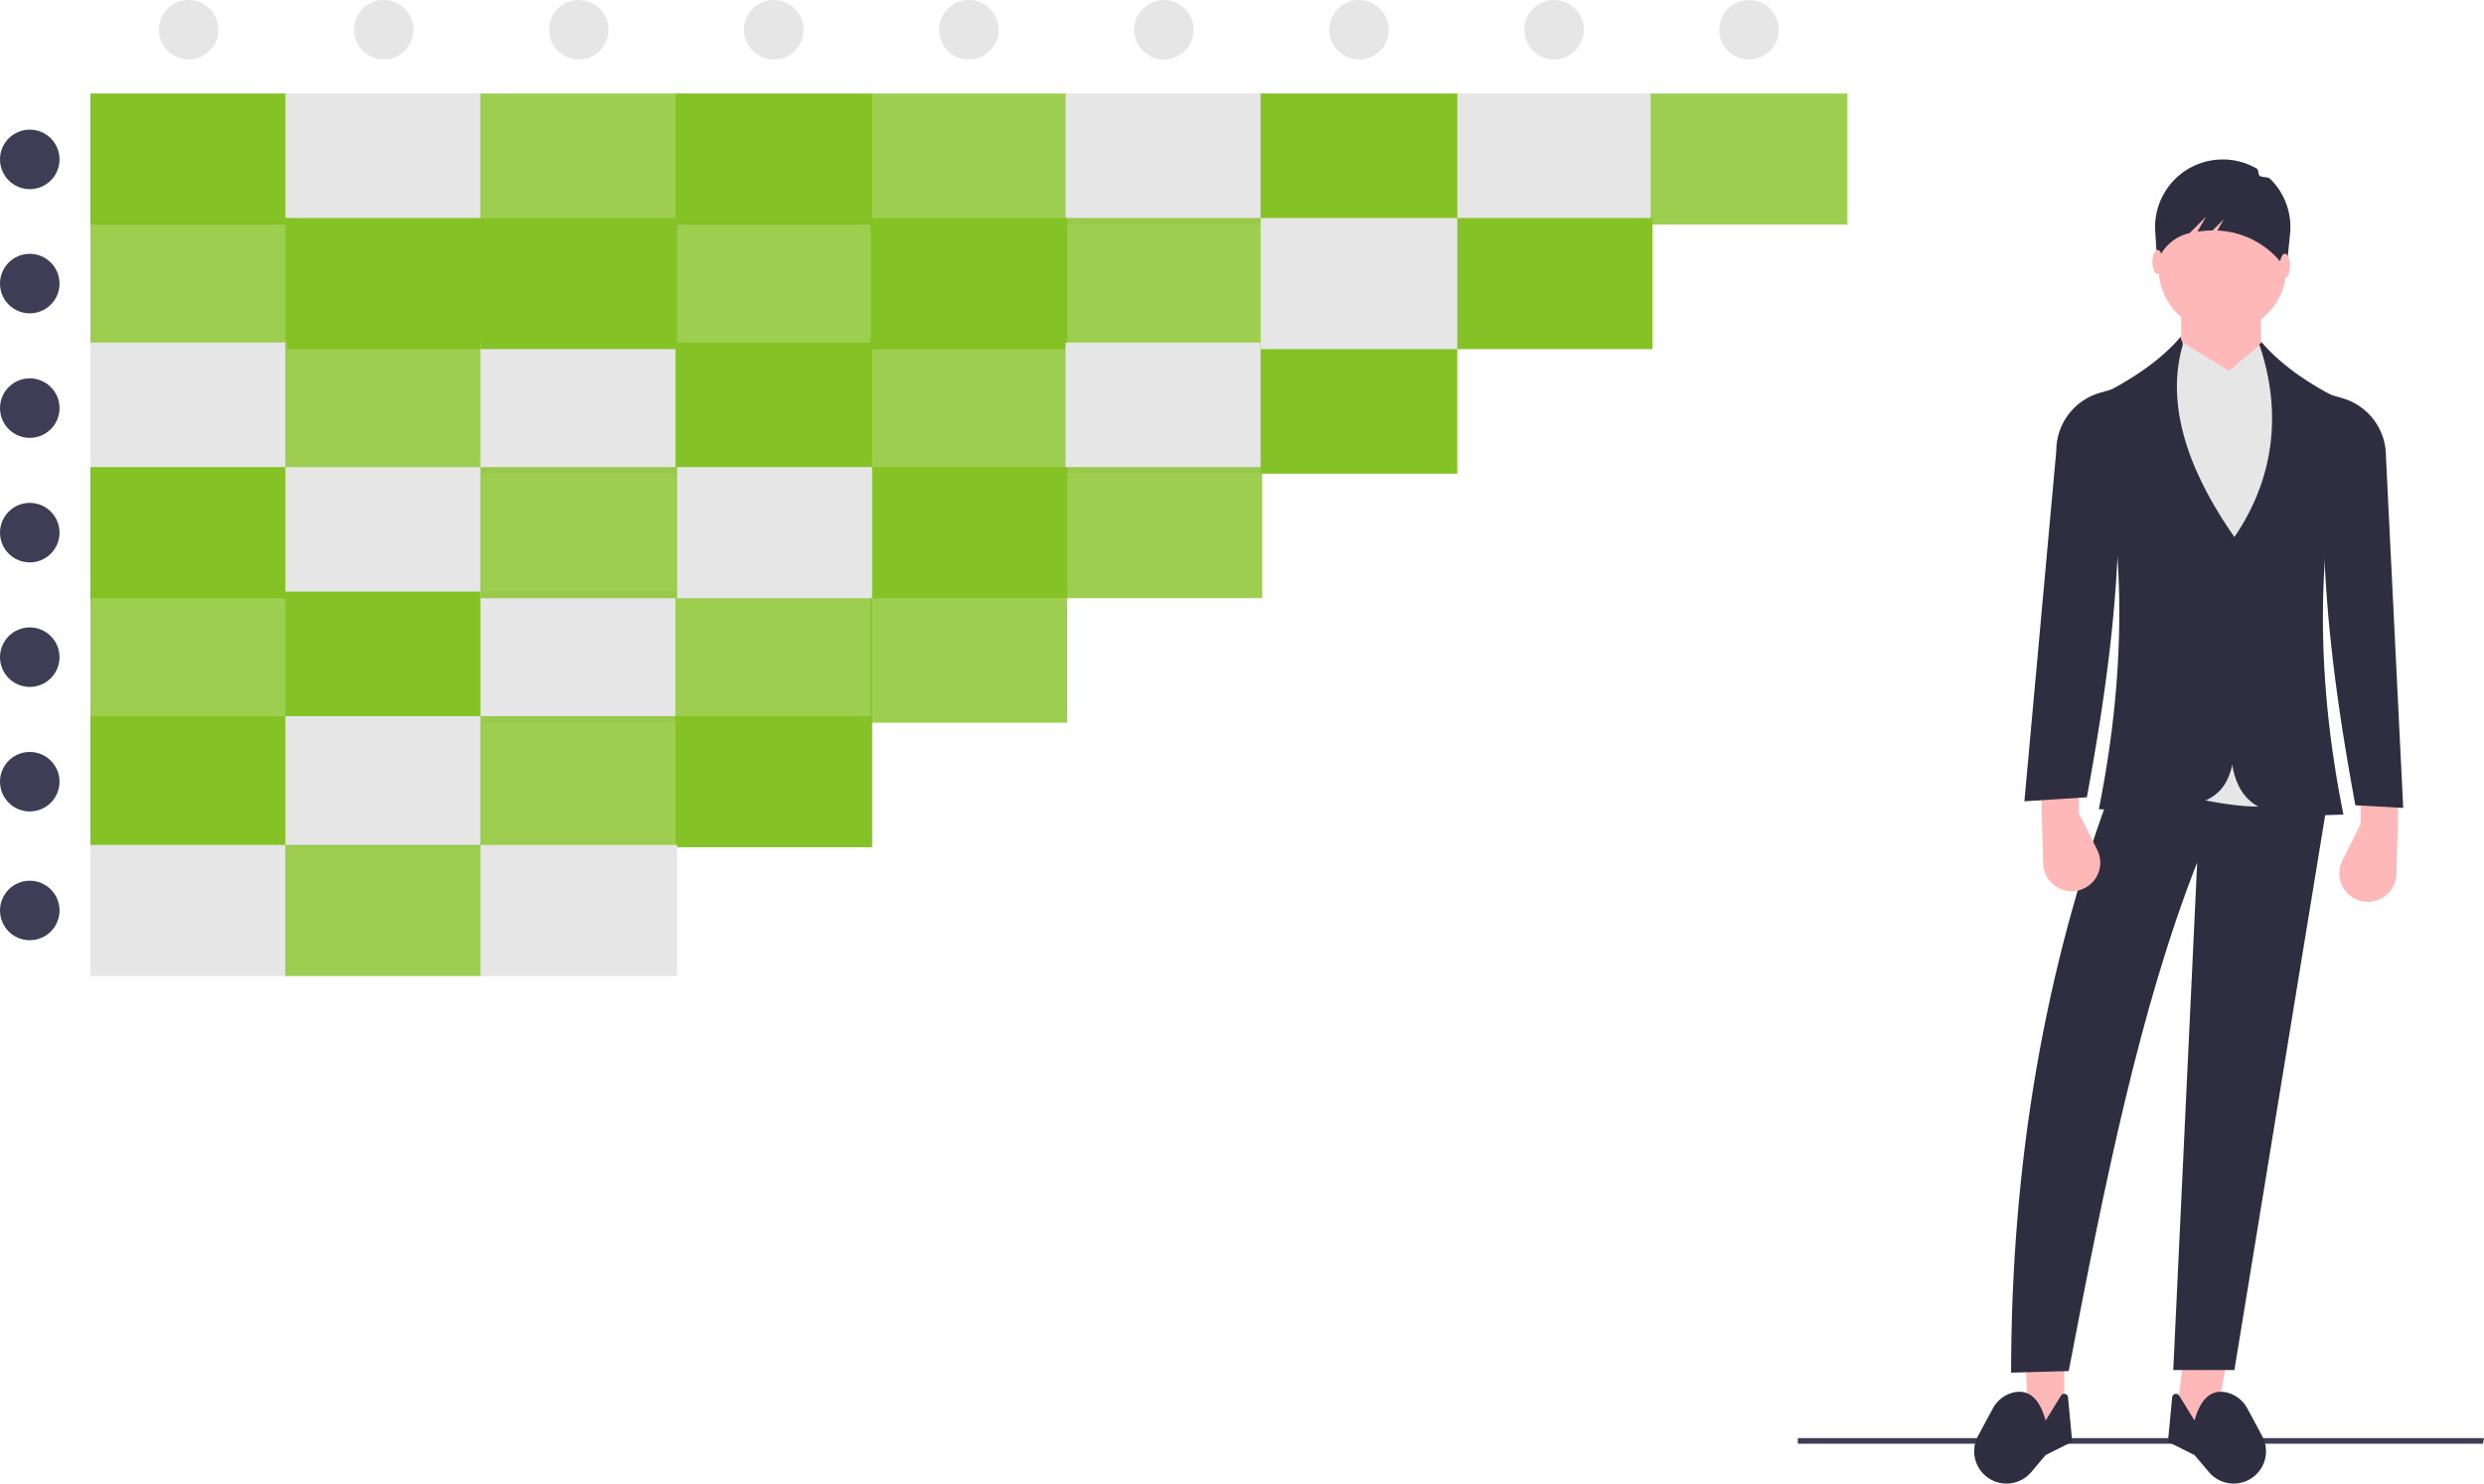 <svg xmlns="http://www.w3.org/2000/svg" id="aab4b3f7-75c2-4c27-a816-92d4fe3a720f" data-name="Layer 1" viewBox="0 0 934.389 558.23" class="injected-svg ClassicGrid__ImageFile-sc-td9pmq-4 fNAcXv grid_media" xmlns:xlink="http://www.w3.org/1999/xlink"><rect x="33.986" y="35.186" width="73.985" height="49.323" fill="#84c225"></rect><rect x="107.354" y="35.186" width="73.985" height="49.323" fill="#e6e6e6"></rect><rect x="180.722" y="35.186" width="73.985" height="49.323" fill="#84c225" opacity="0.8"></rect><rect x="254.091" y="35.186" width="73.985" height="49.323" fill="#84c225"></rect><rect x="327.459" y="35.186" width="73.985" height="49.323" fill="#84c225" opacity="0.8"></rect><rect x="400.827" y="35.186" width="73.985" height="49.323" fill="#e6e6e6"></rect><rect x="547.563" y="35.186" width="73.985" height="49.323" fill="#e6e6e6"></rect><rect x="33.986" y="82.043" width="73.985" height="49.323" fill="#84c225" opacity="0.8"></rect><rect x="107.354" y="82.043" width="73.985" height="49.323" fill="#84c225"></rect><rect x="254.091" y="82.043" width="73.985" height="49.323" fill="#84c225" opacity="0.8"></rect><rect x="327.459" y="82.043" width="73.985" height="49.323" fill="#84c225"></rect><rect x="400.827" y="82.043" width="73.985" height="49.323" fill="#84c225" opacity="0.8"></rect><rect x="547.563" y="82.043" width="73.985" height="49.323" fill="#84c225"></rect><rect x="33.986" y="128.9" width="73.985" height="49.323" fill="#e6e6e6"></rect><rect x="107.354" y="128.9" width="73.985" height="49.323" fill="#84c225" opacity="0.8"></rect><rect x="180.722" y="128.9" width="73.985" height="49.323" fill="#e6e6e6"></rect><rect x="254.091" y="128.9" width="73.985" height="49.323" fill="#84c225"></rect><rect x="327.459" y="128.9" width="73.985" height="49.323" fill="#84c225" opacity="0.8"></rect><rect x="400.827" y="128.9" width="73.985" height="49.323" fill="#e6e6e6"></rect><rect x="474.195" y="128.9" width="73.985" height="49.323" fill="#84c225"></rect><rect x="33.986" y="175.757" width="73.985" height="49.323" fill="#84c225"></rect><rect x="107.354" y="175.757" width="73.985" height="49.323" fill="#e6e6e6"></rect><rect x="400.827" y="175.757" width="73.985" height="49.323" fill="#84c225" opacity="0.8"></rect><rect x="33.986" y="222.614" width="73.985" height="49.323" fill="#84c225" opacity="0.8"></rect><rect x="107.354" y="222.614" width="73.985" height="49.323" fill="#84c225"></rect><rect x="180.722" y="222.614" width="73.985" height="49.323" fill="#e6e6e6"></rect><rect x="254.091" y="222.614" width="73.985" height="49.323" fill="#84c225" opacity="0.8"></rect><rect x="327.459" y="222.614" width="73.985" height="49.323" fill="#84c225" opacity="0.8"></rect><rect x="33.986" y="269.471" width="73.985" height="49.323" fill="#84c225"></rect><rect x="107.354" y="269.471" width="73.985" height="49.323" fill="#e6e6e6"></rect><rect x="180.722" y="269.471" width="73.985" height="49.323" fill="#84c225" opacity="0.8"></rect><rect x="254.091" y="269.471" width="73.985" height="49.323" fill="#84c225"></rect><rect x="33.986" y="317.927" width="73.985" height="49.323" fill="#e6e6e6"></rect><rect x="107.354" y="317.927" width="73.985" height="49.323" fill="#84c225" opacity="0.8"></rect><rect x="180.722" y="317.927" width="73.985" height="49.323" fill="#e6e6e6"></rect><rect x="180.722" y="82.043" width="73.985" height="49.323" fill="#84c225"></rect><rect x="474.195" y="35.186" width="73.985" height="49.323" fill="#84c225"></rect><rect x="327.459" y="175.757" width="73.985" height="49.323" fill="#84c225"></rect><rect x="254.091" y="175.757" width="73.985" height="49.323" fill="#e6e6e6"></rect><rect x="180.722" y="175.757" width="73.985" height="49.323" fill="#84c225" opacity="0.8"></rect><circle cx="11.195" cy="59.975" r="11.195" fill="#3f3d56"></circle><circle cx="70.978" cy="11.195" r="11.195" fill="#e6e6e6"></circle><circle cx="144.347" cy="11.195" r="11.195" fill="#e6e6e6"></circle><circle cx="217.715" cy="11.195" r="11.195" fill="#e6e6e6"></circle><circle cx="291.083" cy="11.195" r="11.195" fill="#e6e6e6"></circle><circle cx="364.451" cy="11.195" r="11.195" fill="#e6e6e6"></circle><circle cx="437.819" cy="11.195" r="11.195" fill="#e6e6e6"></circle><circle cx="511.187" cy="11.195" r="11.195" fill="#e6e6e6"></circle><circle cx="584.556" cy="11.195" r="11.195" fill="#e6e6e6"></circle><circle cx="657.924" cy="11.195" r="11.195" fill="#e6e6e6"></circle><circle cx="11.195" cy="106.704" r="11.195" fill="#3f3d56"></circle><circle cx="11.195" cy="153.561" r="11.195" fill="#3f3d56"></circle><circle cx="11.195" cy="200.418" r="11.195" fill="#3f3d56"></circle><circle cx="11.195" cy="247.275" r="11.195" fill="#3f3d56"></circle><circle cx="11.195" cy="294.132" r="11.195" fill="#3f3d56"></circle><circle cx="11.195" cy="342.588" r="11.195" fill="#3f3d56"></circle><rect x="474.195" y="82.043" width="73.985" height="49.323" fill="#e6e6e6"></rect><rect x="620.931" y="35.186" width="73.985" height="49.323" fill="#84c225" opacity="0.8"></rect><polygon points="934.007 543.231 676.269 543.231 676.269 541.125 934.389 541.125 934.007 543.231" fill="#3f3d56"></polygon><polygon points="763 538 776.5 536.5 776.5 512.5 762 513 763 538" fill="#ffb8b8"></polygon><polygon points="833 538 818.5 536.5 821 513 837.5 512.5 833 538" fill="#ffb8b8"></polygon><path d="M889.305,687.385l21.669-.606c13.579-70.971,26.82-136.614,48.331-191.394l-9,191h23l35-214-80-8C901.512,535.187,889.352,609.736,889.305,687.385Z" transform="translate(-132.805 -170.885)" fill="#2f2e41"></path><path d="M883.254,728.318h0a12.164,12.164,0,0,0,13.616-3.51l5.435-6.423,10-5-1.595-16.743a1.433,1.433,0,0,0-2.646-.615l-5.759,9.358c-2.124-7.654-5.793-11.632-11.54-10.664a11.945,11.945,0,0,0-8.389,6.246l-5.501,10.217A12.164,12.164,0,0,0,883.254,728.318Z" transform="translate(-132.805 -170.885)" fill="#2f2e41"></path><path d="M977.356,728.318h0a12.164,12.164,0,0,1-13.616-3.51l-5.435-6.423-10-5,1.595-16.743a1.433,1.433,0,0,1,2.646-.615l5.759,9.358c2.124-7.654,5.793-11.632,11.54-10.664a11.945,11.945,0,0,1,8.389,6.246l5.501,10.217A12.164,12.164,0,0,1,977.356,728.318Z" transform="translate(-132.805 -170.885)" fill="#2f2e41"></path><circle cx="836" cy="101" r="24" fill="#ffb8b8"></circle><rect x="953.305" y="284.385" width="30" height="32" transform="translate(1803.805 429.885) rotate(-180)" fill="#ffb8b8"></rect><path d="M931.805,464.885c25.128,5.889,51.699,14.414,69,6l-.5-155.5a31.222,31.222,0,0,1-17-15l-12,10-18-11c-6.257,7.56-14.663,15.514-24.5,18.5Z" transform="translate(-132.805 -170.885)" fill="#e6e6e6"></path><path d="M972.305,438.385c-4.305,42.615,15.789,39.8,42,39-10.902-54.361-10.538-105.856,3-154-13.677-6.558-25.689-14.14-34-24,.408,1.079-.861.426-.5,1.5,8.487,25.24,5.641,50.846-10.5,73.5Z" transform="translate(-132.805 -170.885)" fill="#2f2e41"></path><path d="M1020.805,480.885l-6.907,13.815a10.726,10.726,0,0,0,7.182,15.249h0a10.726,10.726,0,0,0,13.133-10.117l.592-18.947v-15h-14Z" transform="translate(-132.805 -170.885)" fill="#ffb8b8"></path><path d="M974.305,439.385c-.985,32.546-4.314,37.455-52,36,10.902-54.361,10.538-105.856-3-154,13.677-6.558,25.689-14.14,34-24-.565,1.492.927,2.005.5,3.5-7.128,24.985,4.622,51.215,20.5,73.5Z" transform="translate(-132.805 -170.885)" fill="#2f2e41"></path><path d="M914.805,476.885l6.907,13.815a10.726,10.726,0,0,1-7.182,15.249h0a10.726,10.726,0,0,1-13.133-10.117l-.592-18.947v-15h14Z" transform="translate(-132.805 -170.885)" fill="#ffb8b8"></path><path d="M970.126,230.914h0a25.336,25.336,0,0,1,11.575,3.408c.811.472.436,2.175,1.186,2.73.944.699,2.994.275,3.83,1.094a25.39,25.39,0,0,1,7.55,20.457l-1.331,13.237-3.141-3.435a32.737,32.737,0,0,0-21.832-10.718q-.534-.036-1.07-.057l2.416-4.228-4.199,4.199a40.887,40.887,0,0,0-5.721.466l3.213-5.623-6.165,6.165-0.0 0a16.484,16.484,0,0,0-11.518,9.394l-.685,1.518-.767-12.628A25.453,25.453,0,0,1,970.126,230.914Z" transform="translate(-132.805 -170.885)" fill="#2f2e41"></path><ellipse cx="859.499" cy="100.002" rx="1.916" ry="4.551" fill="#ffb8b8"></ellipse><ellipse cx="811.593" cy="98.565" rx="1.916" ry="4.551" fill="#ffb8b8"></ellipse><path d="M917.805,470.885l-23.5,1.5,12-131.877a22.701,22.701,0,0,1,16.464-21.827l4.536-1.296C933.826,371.574,926.523,423.458,917.805,470.885Z" transform="translate(-132.805 -170.885)" fill="#2f2e41"></path><path d="M1018.805,473.885l18,1-6.5-132.377a22.701,22.701,0,0,0-16.464-21.827l-4.536-1.296C1002.785,373.574,1010.087,426.458,1018.805,473.885Z" transform="translate(-132.805 -170.885)" fill="#2f2e41"></path></svg>